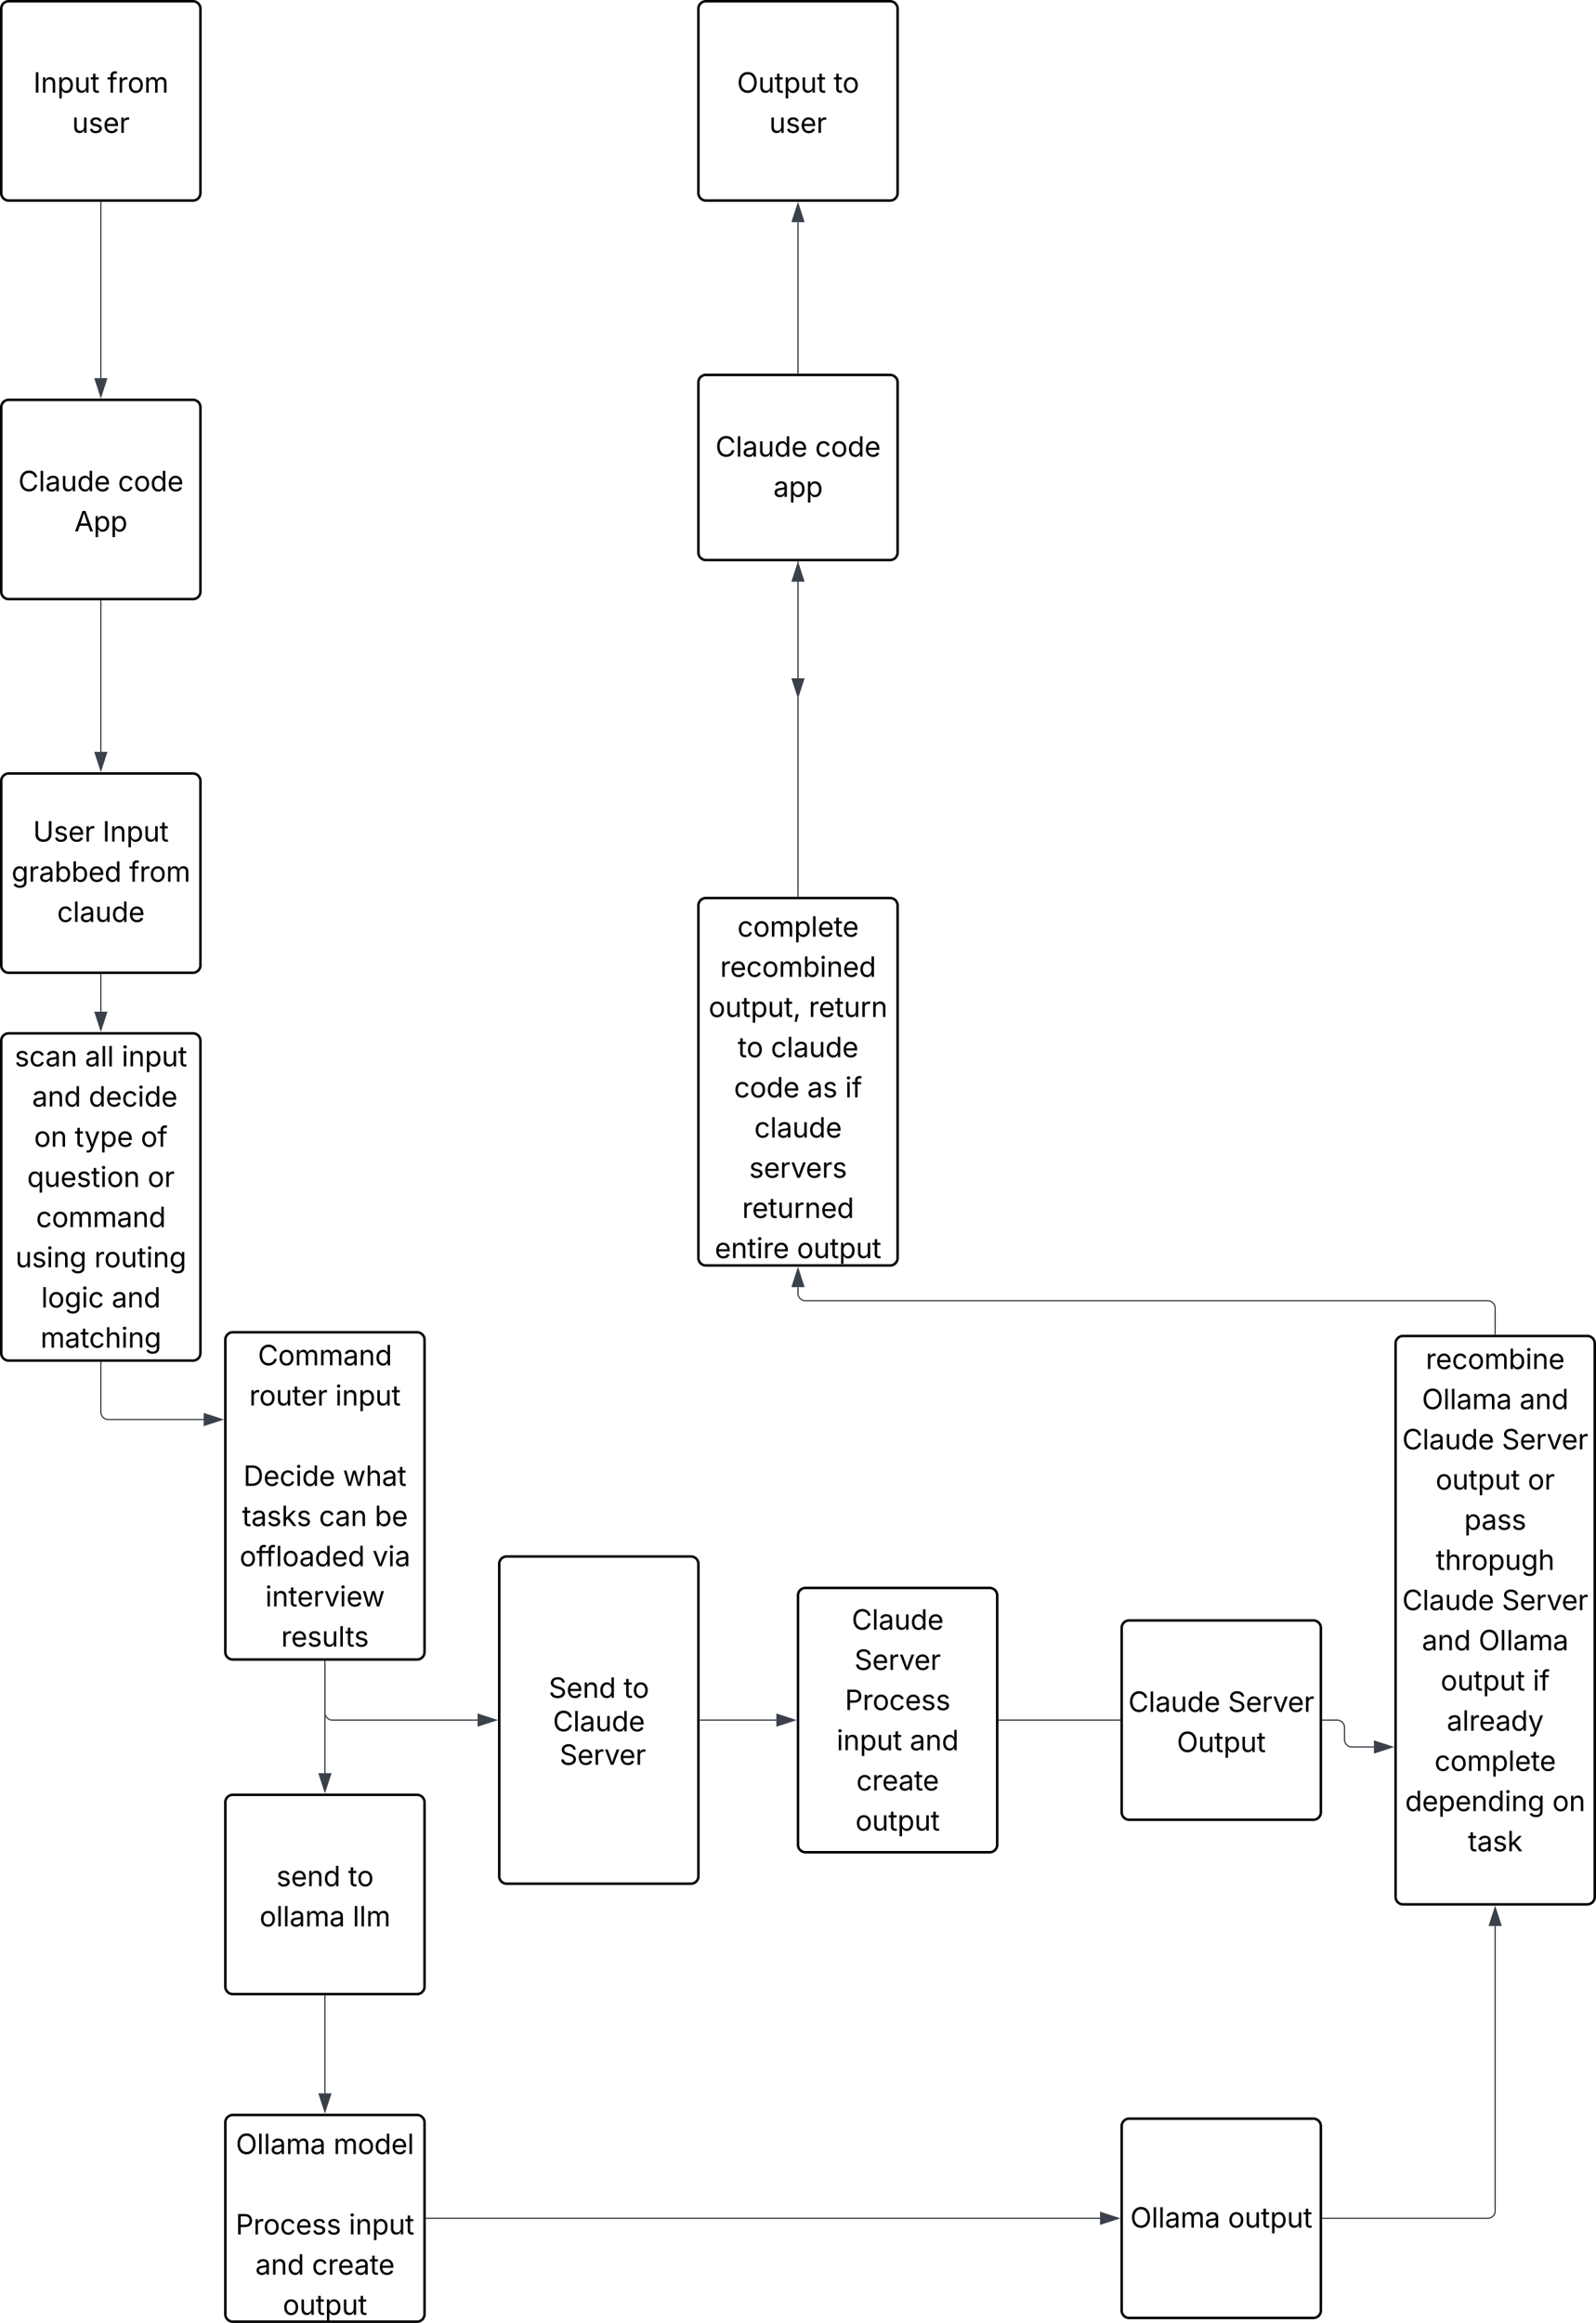 <svg xmlns="http://www.w3.org/2000/svg" xmlns:xlink="http://www.w3.org/1999/xlink" xmlns:lucid="lucid" width="1282" height="1864.98"><g transform="translate(-1119 101)" lucid:page-tab-id="0_0"><path d="M1000-500h1500v2500H1000z" fill="#fff"/><path d="M1120 226a6 6 0 0 1 6-6h148a6 6 0 0 1 6 6v148a6 6 0 0 1-6 6h-148a6 6 0 0 1-6-6z" stroke="#000" stroke-width="2" fill="#fff"/><use xlink:href="#a" transform="matrix(1,0,0,1,1125,225) translate(8.686 68.403)"/><use xlink:href="#b" transform="matrix(1,0,0,1,1125,225) translate(88.732 68.403)"/><use xlink:href="#c" transform="matrix(1,0,0,1,1125,225) translate(53.727 100.668)"/><path d="M1300 1603.03a6 6 0 0 1 6-6h148a6 6 0 0 1 6 6v153.94a6 6 0 0 1-6 6h-148a6 6 0 0 1-6-6z" stroke="#000" stroke-width="2" fill="#fff"/><use xlink:href="#d" transform="matrix(1,0,0,1,1305,1602.025) translate(3.418 26.403)"/><use xlink:href="#e" transform="matrix(1,0,0,1,1305,1602.025) translate(81.847 26.403)"/><use xlink:href="#f" transform="matrix(1,0,0,1,1305,1602.025) translate(75 58.668)"/><use xlink:href="#g" transform="matrix(1,0,0,1,1305,1602.025) translate(3.299 90.934)"/><use xlink:href="#h" transform="matrix(1,0,0,1,1305,1602.025) translate(94.173 90.934)"/><use xlink:href="#i" transform="matrix(1,0,0,1,1305,1602.025) translate(19.092 123.2)"/><use xlink:href="#j" transform="matrix(1,0,0,1,1305,1602.025) translate(64.556 123.2)"/><use xlink:href="#k" transform="matrix(1,0,0,1,1305,1602.025) translate(41.124 155.465)"/><path d="M1300 974.63a6 6 0 0 1 6-6h148a6 6 0 0 1 6 6v250.74a6 6 0 0 1-6 6h-148a6 6 0 0 1-6-6z" stroke="#000" stroke-width="2" fill="#fff"/><use xlink:href="#l" transform="matrix(1,0,0,1,1305,973.626) translate(21.148 21.528)"/><use xlink:href="#m" transform="matrix(1,0,0,1,1305,973.626) translate(14.193 53.793)"/><use xlink:href="#n" transform="matrix(1,0,0,1,1305,973.626) translate(83.279 53.793)"/><use xlink:href="#f" transform="matrix(1,0,0,1,1305,973.626) translate(75 86.059)"/><use xlink:href="#o" transform="matrix(1,0,0,1,1305,973.626) translate(9.521 118.325)"/><use xlink:href="#p" transform="matrix(1,0,0,1,1305,973.626) translate(89.404 118.325)"/><use xlink:href="#q" transform="matrix(1,0,0,1,1305,973.626) translate(8.453 150.59)"/><use xlink:href="#r" transform="matrix(1,0,0,1,1305,973.626) translate(70.215 150.59)"/><use xlink:href="#s" transform="matrix(1,0,0,1,1305,973.626) translate(114.985 150.59)"/><use xlink:href="#t" transform="matrix(1,0,0,1,1305,973.626) translate(6.462 182.856)"/><use xlink:href="#u" transform="matrix(1,0,0,1,1305,973.626) translate(113.189 182.856)"/><use xlink:href="#v" transform="matrix(1,0,0,1,1305,973.626) translate(27.078 215.122)"/><use xlink:href="#w" transform="matrix(1,0,0,1,1305,973.626) translate(39.844 247.387)"/><path d="M1120 526a6 6 0 0 1 6-6h148a6 6 0 0 1 6 6v148a6 6 0 0 1-6 6h-148a6 6 0 0 1-6-6z" stroke="#000" stroke-width="2" fill="#fff"/><use xlink:href="#x" transform="matrix(1,0,0,1,1125,525) translate(20.524 49.653)"/><use xlink:href="#y" transform="matrix(1,0,0,1,1125,525) translate(76.362 49.653)"/><use xlink:href="#z" transform="matrix(1,0,0,1,1125,525) translate(3.244 81.918)"/><use xlink:href="#A" transform="matrix(1,0,0,1,1125,525) translate(97.743 81.918)"/><use xlink:href="#B" transform="matrix(1,0,0,1,1125,525) translate(39.871 114.184)"/><path d="M1680 626a6 6 0 0 1 6-6h148a6 6 0 0 1 6 6v283a6 6 0 0 1-6 6h-148a6 6 0 0 1-6-6z" stroke="#000" stroke-width="2" fill="#fff"/><use xlink:href="#C" transform="matrix(1,0,0,1,1685,625) translate(26.28 25.997)"/><use xlink:href="#D" transform="matrix(1,0,0,1,1685,625) translate(12.44 58.262)"/><use xlink:href="#E" transform="matrix(1,0,0,1,1685,625) translate(3.196 90.528)"/><use xlink:href="#F" transform="matrix(1,0,0,1,1685,625) translate(83.599 90.528)"/><use xlink:href="#G" transform="matrix(1,0,0,1,1685,625) translate(26.557 122.793)"/><use xlink:href="#H" transform="matrix(1,0,0,1,1685,625) translate(53.185 122.793)"/><use xlink:href="#I" transform="matrix(1,0,0,1,1685,625) translate(23.551 155.059)"/><use xlink:href="#J" transform="matrix(1,0,0,1,1685,625) translate(82.384 155.059)"/><use xlink:href="#K" transform="matrix(1,0,0,1,1685,625) translate(112.842 155.059)"/><use xlink:href="#L" transform="matrix(1,0,0,1,1685,625) translate(39.871 187.325)"/><use xlink:href="#M" transform="matrix(1,0,0,1,1685,625) translate(35.748 219.59)"/><use xlink:href="#N" transform="matrix(1,0,0,1,1685,625) translate(30.116 251.856)"/><use xlink:href="#O" transform="matrix(1,0,0,1,1685,625) translate(8.154 284.122)"/><use xlink:href="#k" transform="matrix(1,0,0,1,1685,625) translate(74.094 284.122)"/><path d="M1200 992.87v39.82a6 6 0 0 0 6 6h76.62" stroke="#3a414a" fill="none"/><path d="M1200.47 992.9h-.94v-.53h.94z" stroke="#3a414a" stroke-width=".05" fill="#3a414a"/><path d="M1297.38 1038.7l-14.26 4.63v-9.27z" stroke="#3a414a" fill="#3a414a"/><path d="M1200 681.5v29.74" stroke="#3a414a" fill="none"/><path d="M1200.47 681.5h-.94v-.5h.94z" stroke="#3a414a" stroke-width=".05" fill="#3a414a"/><path d="M1200 726l-4.63-14.26h9.27z" stroke="#3a414a" fill="#3a414a"/><path d="M1760 1179.9a6 6 0 0 1 6-6h148a6 6 0 0 1 6 6v200.2a6 6 0 0 1-6 6h-148a6 6 0 0 1-6-6z" stroke="#000" stroke-width="2" fill="#fff"/><use xlink:href="#P" transform="matrix(1,0,0,1,1772,1185.892) translate(31.102 21.528)"/><use xlink:href="#Q" transform="matrix(1,0,0,1,1772,1185.892) translate(33.348 53.793)"/><use xlink:href="#R" transform="matrix(1,0,0,1,1772,1185.892) translate(25.688 86.059)"/><use xlink:href="#S" transform="matrix(1,0,0,1,1772,1185.892) translate(19.004 118.325)"/><use xlink:href="#T" transform="matrix(1,0,0,1,1772,1185.892) translate(77.782 118.325)"/><use xlink:href="#j" transform="matrix(1,0,0,1,1772,1185.892) translate(34.824 150.59)"/><use xlink:href="#k" transform="matrix(1,0,0,1,1772,1185.892) translate(34.124 182.856)"/><path d="M1120 734.63a6 6 0 0 1 6-6h148a6 6 0 0 1 6 6v250.74a6 6 0 0 1-6 6h-148a6 6 0 0 1-6-6z" stroke="#000" stroke-width="2" fill="#fff"/><use xlink:href="#U" transform="matrix(1,0,0,1,1125,733.626) translate(5.74 21.528)"/><use xlink:href="#V" transform="matrix(1,0,0,1,1125,733.626) translate(62.24 21.528)"/><use xlink:href="#n" transform="matrix(1,0,0,1,1125,733.626) translate(91.732 21.528)"/><use xlink:href="#W" transform="matrix(1,0,0,1,1125,733.626) translate(13.542 53.793)"/><use xlink:href="#i" transform="matrix(1,0,0,1,1125,733.626) translate(19.792 53.793)"/><use xlink:href="#X" transform="matrix(1,0,0,1,1125,733.626) translate(65.256 53.793)"/><use xlink:href="#Y" transform="matrix(1,0,0,1,1125,733.626) translate(21.37 86.059)"/><use xlink:href="#Z" transform="matrix(1,0,0,1,1125,733.626) translate(54.074 86.059)"/><use xlink:href="#aa" transform="matrix(1,0,0,1,1125,733.626) translate(107.08 86.059)"/><use xlink:href="#ab" transform="matrix(1,0,0,1,1125,733.626) translate(15.761 118.325)"/><use xlink:href="#ac" transform="matrix(1,0,0,1,1125,733.626) translate(112.549 118.325)"/><use xlink:href="#ad" transform="matrix(1,0,0,1,1125,733.626) translate(22.917 150.59)"/><use xlink:href="#ae" transform="matrix(1,0,0,1,1125,733.626) translate(6.434 182.856)"/><use xlink:href="#af" transform="matrix(1,0,0,1,1125,733.626) translate(69.694 182.856)"/><use xlink:href="#ag" transform="matrix(1,0,0,1,1125,733.626) translate(27.062 215.122)"/><use xlink:href="#T" transform="matrix(1,0,0,1,1125,733.626) translate(83.724 215.122)"/><use xlink:href="#ah" transform="matrix(1,0,0,1,1125,733.626) translate(26.514 247.387)"/><path d="M1300 1346a6 6 0 0 1 6-6h148a6 6 0 0 1 6 6v148a6 6 0 0 1-6 6h-148a6 6 0 0 1-6-6z" stroke="#000" stroke-width="2" fill="#fff"/><g><use xlink:href="#ai" transform="matrix(1,0,0,1,1305,1345) translate(35.975 68.403)"/><use xlink:href="#aj" transform="matrix(1,0,0,1,1305,1345) translate(93.647 68.403)"/><use xlink:href="#ak" transform="matrix(1,0,0,1,1305,1345) translate(22.504 100.668)"/><use xlink:href="#al" transform="matrix(1,0,0,1,1305,1345) translate(97.266 100.668)"/></g><path d="M2020 1606a6 6 0 0 1 6-6h148a6 6 0 0 1 6 6v148a6 6 0 0 1-6 6h-148a6 6 0 0 1-6-6z" stroke="#000" stroke-width="2" fill="#fff"/><g><use xlink:href="#d" transform="matrix(1,0,0,1,2025,1605) translate(1.91 82.465)"/><use xlink:href="#k" transform="matrix(1,0,0,1,2025,1605) translate(80.339 82.465)"/></g><path d="M1380 1232.87v89.75" stroke="#3a414a" fill="none"/><path d="M1380.47 1232.9h-.94v-.53h.94z" stroke="#3a414a" stroke-width=".05" fill="#3a414a"/><path d="M1380 1337.38l-4.63-14.26h9.27z" stroke="#3a414a" fill="#3a414a"/><path d="M1380 1501.5v78.14" stroke="#3a414a" fill="none"/><path d="M1380.47 1501.5h-.94v-.5h.94z" stroke="#3a414a" stroke-width=".05" fill="#3a414a"/><path d="M1380 1594.4l-4.63-14.26h9.27z" stroke="#3a414a" fill="#3a414a"/><path d="M1461.5 1680h541.12" stroke="#3a414a" fill="none"/><path d="M1461.5 1680.47h-.5v-.94h.5z" stroke="#3a414a" stroke-width=".05" fill="#3a414a"/><path d="M2017.38 1680l-14.26 4.63v-9.27z" stroke="#3a414a" fill="#3a414a"/><path d="M1380 1232.87V1274a6 6 0 0 0 6 6h116.62" stroke="#3a414a" fill="none"/><path d="M1380.47 1232.9h-.94v-.53h.94z" stroke="#3a414a" stroke-width=".05" fill="#3a414a"/><path d="M1517.38 1280l-14.26 4.63v-9.27z" stroke="#3a414a" fill="#3a414a"/><path d="M1520 1154.63a6 6 0 0 1 6-6h148a6 6 0 0 1 6 6v250.74a6 6 0 0 1-6 6h-148a6 6 0 0 1-6-6z" stroke="#000" stroke-width="2" fill="#fff"/><g><use xlink:href="#am" transform="matrix(1,0,0,1,1525,1153.626) translate(34.711 108.497)"/><use xlink:href="#aj" transform="matrix(1,0,0,1,1525,1153.626) translate(94.911 108.497)"/><use xlink:href="#an" transform="matrix(1,0,0,1,1525,1153.626) translate(38.102 135.385)"/><use xlink:href="#W" transform="matrix(1,0,0,1,1525,1153.626) translate(37.223 162.273)"/><use xlink:href="#ao" transform="matrix(1,0,0,1,1525,1153.626) translate(43.473 162.273)"/></g><path d="M1681.5 1280h61.12" stroke="#3a414a" fill="none"/><path d="M1681.5 1280.47h-.5v-.94h.5z" stroke="#3a414a" stroke-width=".05" fill="#3a414a"/><path d="M1757.38 1280l-14.26 4.63v-9.27z" stroke="#3a414a" fill="#3a414a"/><path d="M1120-94a6 6 0 0 1 6-6h148a6 6 0 0 1 6 6V54a6 6 0 0 1-6 6h-148a6 6 0 0 1-6-6z" stroke="#000" stroke-width="2" fill="#fff"/><g><use xlink:href="#ap" transform="matrix(1,0,0,1,1125,-95) translate(20.812 68.403)"/><use xlink:href="#A" transform="matrix(1,0,0,1,1125,-95) translate(80.176 68.403)"/><use xlink:href="#aq" transform="matrix(1,0,0,1,1125,-95) translate(51.904 100.668)"/></g><path d="M2240 977.6a6 6 0 0 1 6-6h148a6 6 0 0 1 6 6v444.34a6 6 0 0 1-6 6h-148a6 6 0 0 1-6-6z" stroke="#000" stroke-width="2" fill="#fff"/><g><use xlink:href="#ar" transform="matrix(1,0,0,1,2245,976.602) translate(19.244 21.528)"/><use xlink:href="#as" transform="matrix(1,0,0,1,2245,976.602) translate(16.178 53.793)"/><use xlink:href="#T" transform="matrix(1,0,0,1,2245,976.602) translate(94.607 53.793)"/><use xlink:href="#at" transform="matrix(1,0,0,1,2245,976.602) translate(0.326 86.059)"/><use xlink:href="#au" transform="matrix(1,0,0,1,2245,976.602) translate(80.371 86.059)"/><use xlink:href="#av" transform="matrix(1,0,0,1,2245,976.602) translate(27.154 118.325)"/><use xlink:href="#ac" transform="matrix(1,0,0,1,2245,976.602) translate(101.156 118.325)"/><use xlink:href="#aw" transform="matrix(1,0,0,1,2245,976.602) translate(50.119 150.59)"/><use xlink:href="#ax" transform="matrix(1,0,0,1,2245,976.602) translate(27.376 182.856)"/><use xlink:href="#at" transform="matrix(1,0,0,1,2245,976.602) translate(0.326 215.122)"/><use xlink:href="#au" transform="matrix(1,0,0,1,2245,976.602) translate(80.371 215.122)"/><use xlink:href="#i" transform="matrix(1,0,0,1,2245,976.602) translate(16.178 247.387)"/><use xlink:href="#ay" transform="matrix(1,0,0,1,2245,976.602) translate(61.643 247.387)"/><use xlink:href="#av" transform="matrix(1,0,0,1,2245,976.602) translate(31.196 279.653)"/><use xlink:href="#K" transform="matrix(1,0,0,1,2245,976.602) translate(105.197 279.653)"/><use xlink:href="#az" transform="matrix(1,0,0,1,2245,976.602) translate(36.144 311.918)"/><use xlink:href="#aA" transform="matrix(1,0,0,1,2245,976.602) translate(26.28 344.184)"/><use xlink:href="#aB" transform="matrix(1,0,0,1,2245,976.602) translate(2.648 376.45)"/><use xlink:href="#aC" transform="matrix(1,0,0,1,2245,976.602) translate(120.898 376.45)"/><use xlink:href="#aD" transform="matrix(1,0,0,1,2245,976.602) translate(53.109 408.715)"/><use xlink:href="#aE" transform="matrix(1,0,0,1,2245,976.602) translate(75 440.981)"/></g><path d="M2181.5 1680H2314a6 6 0 0 0 6-6v-228.67" stroke="#3a414a" fill="none"/><path d="M2181.5 1680.47h-.5v-.94h.5z" stroke="#3a414a" stroke-width=".05" fill="#3a414a"/><path d="M2320 1430.56l4.64 14.27h-9.28z" stroke="#3a414a" fill="#3a414a"/><path d="M1921.5 1280H2193a6 6 0 0 1 6 6v9.6a6 6 0 0 0 6 6h17.62" stroke="#3a414a" fill="none"/><path d="M1921.5 1280.47h-.5v-.94h.5z" stroke="#3a414a" stroke-width=".05" fill="#3a414a"/><path d="M2237.38 1301.6l-14.26 4.63v-9.27z" stroke="#3a414a" fill="#3a414a"/><path d="M2020 1206a6 6 0 0 1 6-6h148a6 6 0 0 1 6 6v148a6 6 0 0 1-6 6h-148a6 6 0 0 1-6-6z" stroke="#000" stroke-width="2" fill="#fff"/><g><use xlink:href="#a" transform="matrix(1,0,0,1,2025,1205) translate(0.326 68.403)"/><use xlink:href="#au" transform="matrix(1,0,0,1,2025,1205) translate(80.371 68.403)"/><use xlink:href="#aF" transform="matrix(1,0,0,1,2025,1205) translate(39.29 100.668)"/></g><path d="M2320 970.1v-20.8a6 6 0 0 0-6-6h-548a6 6 0 0 1-6-6v-4.9" stroke="#3a414a" fill="none"/><path d="M2320.47 970.6h-.94v-.5h.94z" stroke="#3a414a" stroke-width=".05" fill="#3a414a"/><path d="M1760 917.63l4.63 14.27h-9.27z" stroke="#3a414a" fill="#3a414a"/><path d="M1680-94a6 6 0 0 1 6-6h148a6 6 0 0 1 6 6V54a6 6 0 0 1-6 6h-148a6 6 0 0 1-6-6z" stroke="#000" stroke-width="2" fill="#fff"/><g><use xlink:href="#aG" transform="matrix(1,0,0,1,1685,-95) translate(25.977 68.403)"/><use xlink:href="#aj" transform="matrix(1,0,0,1,1685,-95) translate(103.646 68.403)"/><use xlink:href="#aq" transform="matrix(1,0,0,1,1685,-95) translate(51.904 100.668)"/></g><path d="M1760 618.5V366" stroke="#3a414a" fill="none"/><path d="M1760.47 619h-.94v-.5h.94z" stroke="#3a414a" stroke-width=".05" fill="#3a414a"/><path d="M1760 351.24l4.63 14.27h-9.27z" stroke="#3a414a" fill="#3a414a"/><path d="M1680 206a6 6 0 0 1 6-6h148a6 6 0 0 1 6 6v136.63a6 6 0 0 1-6 6h-148a6 6 0 0 1-6-6z" stroke="#000" stroke-width="2" fill="#fff"/><g><use xlink:href="#a" transform="matrix(1,0,0,1,1685,205) translate(8.686 60.622)"/><use xlink:href="#aH" transform="matrix(1,0,0,1,1685,205) translate(88.732 60.622)"/><use xlink:href="#aI" transform="matrix(1,0,0,1,1685,205) translate(55.154 92.887)"/></g><path d="M1200 381.5v121.12" stroke="#3a414a" fill="none"/><path d="M1200.47 381.5h-.94v-.5h.94z" stroke="#3a414a" stroke-width=".05" fill="#3a414a"/><path d="M1200 517.38l-4.63-14.26h9.27z" stroke="#3a414a" fill="#3a414a"/><path d="M1200 61.5v141.12" stroke="#3a414a" fill="none"/><path d="M1200.47 61.5h-.94V61h.94z" stroke="#3a414a" stroke-width=".05" fill="#3a414a"/><path d="M1200 217.38l-4.63-14.26h9.27z" stroke="#3a414a" fill="#3a414a"/><path d="M1760 350.13v93.43" stroke="#3a414a" fill="none"/><path d="M1760.47 350.14h-.94v-.5h.94z" stroke="#3a414a" stroke-width=".05" fill="#3a414a"/><path d="M1760 458.33l-4.63-14.27h9.27z" stroke="#3a414a" fill="#3a414a"/><path d="M1760 198.5V77.38" stroke="#3a414a" fill="none"/><path d="M1760.47 199h-.94v-.5h.94z" stroke="#3a414a" stroke-width=".05" fill="#3a414a"/><path d="M1760 62.62l4.63 14.26h-9.27z" stroke="#3a414a" fill="#3a414a"/><defs><path d="M783 20c-382 0-661-292-661-764 0-473 279-766 661-766 302 0 548 182 601 489h-190c-42-204-217-313-411-313-268 0-476 208-476 590 0 381 209 588 476 588 195 0 369-110 411-313h190c-52 303-296 489-601 489" id="aJ"/><path d="M338-1490V0H158v-1490h180" id="aK"/><path d="M471 26C259 26 90-98 90-318c0-256 228-303 435-329 202-27 287-16 287-108 0-139-79-219-234-219-161 0-248 86-283 164l-173-57c86-203 278-265 451-265 150 0 419 46 419 395V0H815v-152h-12C765-73 660 26 471 26zm31-159c199 0 310-134 310-271v-155c-30 35-226 55-295 64-131 17-246 59-246 186 0 116 97 176 231 176" id="aL"/><path d="M537 14c-226 0-379-139-379-422v-710h180v695c0 172 97 275 253 275 160 0 281-109 281-300v-670h181V0H879v-209C806-46 684 14 537 14" id="aM"/><path d="M577 24c-279 0-473-224-473-580 0-354 195-576 474-576 218 0 287 134 324 193h14v-551h180V0H922v-173h-20C865-111 790 24 577 24zm27-161c203 0 314-172 314-421 0-247-108-413-314-413-212 0-317 181-317 413 0 235 108 421 317 421" id="aN"/><path d="M628 24c-324 0-524-230-524-574 0-343 198-582 503-582 237 0 487 146 487 559v75H286c9 234 145 362 343 362 132 0 231-58 273-172l174 48C1024-91 857 24 628 24zM287-650h624c-17-190-120-322-304-322-192 0-309 151-320 322" id="aO"/><g id="a"><use transform="matrix(0.011,0,0,0.011,0,0)" xlink:href="#aJ"/><use transform="matrix(0.011,0,0,0.011,16.233,0)" xlink:href="#aK"/><use transform="matrix(0.011,0,0,0.011,21.615,0)" xlink:href="#aL"/><use transform="matrix(0.011,0,0,0.011,34.093,0)" xlink:href="#aM"/><use transform="matrix(0.011,0,0,0.011,47.233,0)" xlink:href="#aN"/><use transform="matrix(0.011,0,0,0.011,60.84,0)" xlink:href="#aO"/></g><path d="M613 24c-304 0-509-231-509-576 0-350 205-580 509-580 216 0 392 114 453 309l-173 49c-33-115-133-197-280-197-223 0-326 196-326 419 0 220 103 415 326 415 150 0 252-85 285-206l172 49C1010-95 832 24 613 24" id="aP"/><path d="M613 24c-304 0-509-231-509-576 0-350 205-580 509-580 305 0 511 230 511 580 0 345-206 576-511 576zm0-161c226 0 329-195 329-415 0-222-103-419-329-419-223 0-326 196-326 419 0 220 103 415 326 415" id="aQ"/><g id="b"><use transform="matrix(0.011,0,0,0.011,0,0)" xlink:href="#aP"/><use transform="matrix(0.011,0,0,0.011,12.695,0)" xlink:href="#aQ"/><use transform="matrix(0.011,0,0,0.011,26.02,0)" xlink:href="#aN"/><use transform="matrix(0.011,0,0,0.011,39.627,0)" xlink:href="#aO"/></g><path d="M52 0l541-1490h220L1361 0h-200l-149-416H398L254 0H52zm404-582h497c-103-290-145-390-251-756-108 377-145 460-246 756" id="aR"/><path d="M158 418v-1536h174v179h20c37-59 106-193 324-193 279 0 474 222 474 576 0 356-194 580-473 580-213 0-288-135-325-197h-14v591H158zm492-555c209 0 317-186 317-421 0-232-105-413-317-413-206 0-314 166-314 413 0 249 111 421 314 421" id="aS"/><g id="c"><use transform="matrix(0.011,0,0,0.011,0,0)" xlink:href="#aR"/><use transform="matrix(0.011,0,0,0.011,15.332,0)" xlink:href="#aS"/><use transform="matrix(0.011,0,0,0.011,28.939,0)" xlink:href="#aS"/></g><path d="M784 20c-382 0-662-292-662-764 0-473 280-766 662-766s660 293 660 766c0 472-278 764-660 764zm0-176c266 0 475-207 475-588 0-383-209-590-475-590-268 0-477 208-477 590 0 380 209 588 477 588" id="aT"/><path d="M158 0v-1118h175l1 205c55-151 181-225 313-225 147 0 245 90 285 228 53-141 190-228 352-228 194 0 352 125 352 384V0h-181v-749c0-161-105-225-225-225-151 0-243 103-243 244V0H807v-767c0-124-93-207-219-207-131 0-250 92-250 270V0H158" id="aU"/><g id="d"><use transform="matrix(0.011,0,0,0.011,0,0)" xlink:href="#aT"/><use transform="matrix(0.011,0,0,0.011,16.992,0)" xlink:href="#aK"/><use transform="matrix(0.011,0,0,0.011,22.374,0)" xlink:href="#aK"/><use transform="matrix(0.011,0,0,0.011,27.756,0)" xlink:href="#aL"/><use transform="matrix(0.011,0,0,0.011,40.234,0)" xlink:href="#aU"/><use transform="matrix(0.011,0,0,0.011,59.701,0)" xlink:href="#aL"/></g><g id="e"><use transform="matrix(0.011,0,0,0.011,0,0)" xlink:href="#aU"/><use transform="matrix(0.011,0,0,0.011,19.466,0)" xlink:href="#aQ"/><use transform="matrix(0.011,0,0,0.011,32.791,0)" xlink:href="#aN"/><use transform="matrix(0.011,0,0,0.011,46.398,0)" xlink:href="#aO"/><use transform="matrix(0.011,0,0,0.011,59.353,0)" xlink:href="#aK"/></g><path d="M180 0v-1490h510c348 0 508 209 508 474 0 266-160 477-507 477H370V0H180zm190-706h312c236 0 327-133 327-310 0-176-91-307-329-307H370v617" id="aV"/><path d="M158 0v-1118h174v172h12c41-113 157-188 290-188 26 0 70 2 91 3v181c-11-2-60-10-108-10-161 0-279 109-279 260V0H158" id="aW"/><path d="M538 24C308 24 148-78 108-271l171-41c32 123 123 178 257 178 156 0 256-77 256-169 0-77-54-128-164-154l-186-44c-203-48-300-148-300-305 0-192 176-326 414-326 230 0 351 112 402 269l-163 42c-31-80-94-158-238-158-133 0-233 69-233 162 0 83 57 129 188 160l169 40c203 48 298 149 298 302 0 196-179 339-441 339" id="aX"/><g id="g"><use transform="matrix(0.011,0,0,0.011,0,0)" xlink:href="#aV"/><use transform="matrix(0.011,0,0,0.011,14.193,0)" xlink:href="#aW"/><use transform="matrix(0.011,0,0,0.011,22.19,0)" xlink:href="#aQ"/><use transform="matrix(0.011,0,0,0.011,35.514,0)" xlink:href="#aP"/><use transform="matrix(0.011,0,0,0.011,48.21,0)" xlink:href="#aO"/><use transform="matrix(0.011,0,0,0.011,61.165,0)" xlink:href="#aX"/><use transform="matrix(0.011,0,0,0.011,72.895,0)" xlink:href="#aX"/></g><path d="M158 0v-1118h180V0H158zm91-1301c-68 0-125-53-125-119s57-119 125-119c69 0 126 53 126 119s-57 119-126 119" id="aY"/><path d="M338-670V0H158v-1118h173l1 207c72-158 192-221 342-221 226 0 378 139 378 422V0H872v-695c0-172-96-275-252-275-161 0-282 109-282 300" id="aZ"/><path d="M598-1118v154H368v674c0 100 37 144 132 144 23 0 62-6 92-12L629-6c-37 13-88 20-134 20-193 0-307-107-307-290v-688H20v-154h168v-266h180v266h230" id="ba"/><g id="h"><use transform="matrix(0.011,0,0,0.011,0,0)" xlink:href="#aY"/><use transform="matrix(0.011,0,0,0.011,5.382,0)" xlink:href="#aZ"/><use transform="matrix(0.011,0,0,0.011,18.511,0)" xlink:href="#aS"/><use transform="matrix(0.011,0,0,0.011,32.118,0)" xlink:href="#aM"/><use transform="matrix(0.011,0,0,0.011,45.258,0)" xlink:href="#ba"/></g><g id="i"><use transform="matrix(0.011,0,0,0.011,0,0)" xlink:href="#aL"/><use transform="matrix(0.011,0,0,0.011,12.478,0)" xlink:href="#aZ"/><use transform="matrix(0.011,0,0,0.011,25.608,0)" xlink:href="#aN"/></g><g id="j"><use transform="matrix(0.011,0,0,0.011,0,0)" xlink:href="#aP"/><use transform="matrix(0.011,0,0,0.011,12.695,0)" xlink:href="#aW"/><use transform="matrix(0.011,0,0,0.011,20.692,0)" xlink:href="#aO"/><use transform="matrix(0.011,0,0,0.011,33.865,0)" xlink:href="#aL"/><use transform="matrix(0.011,0,0,0.011,46.343,0)" xlink:href="#ba"/><use transform="matrix(0.011,0,0,0.011,53.396,0)" xlink:href="#aO"/></g><g id="k"><use transform="matrix(0.011,0,0,0.011,0,0)" xlink:href="#aQ"/><use transform="matrix(0.011,0,0,0.011,13.325,0)" xlink:href="#aM"/><use transform="matrix(0.011,0,0,0.011,26.465,0)" xlink:href="#ba"/><use transform="matrix(0.011,0,0,0.011,33.735,0)" xlink:href="#aS"/><use transform="matrix(0.011,0,0,0.011,47.342,0)" xlink:href="#aM"/><use transform="matrix(0.011,0,0,0.011,60.482,0)" xlink:href="#ba"/></g><g id="l"><use transform="matrix(0.011,0,0,0.011,0,0)" xlink:href="#aJ"/><use transform="matrix(0.011,0,0,0.011,16.233,0)" xlink:href="#aQ"/><use transform="matrix(0.011,0,0,0.011,29.557,0)" xlink:href="#aU"/><use transform="matrix(0.011,0,0,0.011,49.023,0)" xlink:href="#aU"/><use transform="matrix(0.011,0,0,0.011,68.49,0)" xlink:href="#aL"/><use transform="matrix(0.011,0,0,0.011,80.968,0)" xlink:href="#aZ"/><use transform="matrix(0.011,0,0,0.011,94.097,0)" xlink:href="#aN"/></g><g id="m"><use transform="matrix(0.011,0,0,0.011,0,0)" xlink:href="#aW"/><use transform="matrix(0.011,0,0,0.011,7.997,0)" xlink:href="#aQ"/><use transform="matrix(0.011,0,0,0.011,21.322,0)" xlink:href="#aM"/><use transform="matrix(0.011,0,0,0.011,34.462,0)" xlink:href="#ba"/><use transform="matrix(0.011,0,0,0.011,41.515,0)" xlink:href="#aO"/><use transform="matrix(0.011,0,0,0.011,54.47,0)" xlink:href="#aW"/></g><g id="n"><use transform="matrix(0.011,0,0,0.011,0,0)" xlink:href="#aY"/><use transform="matrix(0.011,0,0,0.011,5.382,0)" xlink:href="#aZ"/><use transform="matrix(0.011,0,0,0.011,18.511,0)" xlink:href="#aS"/><use transform="matrix(0.011,0,0,0.011,32.118,0)" xlink:href="#aM"/><use transform="matrix(0.011,0,0,0.011,45.258,0)" xlink:href="#ba"/></g><path d="M645 0H180v-1490h484c435 0 692 280 692 742 0 466-257 748-711 748zM370-168h263c363 0 539-218 539-580 0-358-176-574-521-574H370v1154" id="bb"/><g id="o"><use transform="matrix(0.011,0,0,0.011,0,0)" xlink:href="#bb"/><use transform="matrix(0.011,0,0,0.011,16.037,0)" xlink:href="#aO"/><use transform="matrix(0.011,0,0,0.011,28.993,0)" xlink:href="#aP"/><use transform="matrix(0.011,0,0,0.011,41.688,0)" xlink:href="#aY"/><use transform="matrix(0.011,0,0,0.011,47.07,0)" xlink:href="#aN"/><use transform="matrix(0.011,0,0,0.011,60.677,0)" xlink:href="#aO"/></g><path d="M409 0L70-1118h191c89 329 165 560 243 925 75-353 154-601 240-925h192c85 325 161 564 235 922 77-354 157-598 244-922h191L1267 0h-179c-86-307-176-590-250-913C763-588 675-308 588 0H409" id="bc"/><path d="M338-670V0H158v-1490h180v566c73-149 190-208 336-208 226 0 379 139 379 422V0H872v-695c0-172-96-275-252-275-161 0-282 109-282 300" id="bd"/><g id="p"><use transform="matrix(0.011,0,0,0.011,0,0)" xlink:href="#bc"/><use transform="matrix(0.011,0,0,0.011,18.186,0)" xlink:href="#bd"/><use transform="matrix(0.011,0,0,0.011,31.326,0)" xlink:href="#aL"/><use transform="matrix(0.011,0,0,0.011,43.804,0)" xlink:href="#ba"/></g><path d="M158 0v-1490h180v865h22l478-493h223L593-638 1096 0H865L456-523 338-412V0H158" id="be"/><g id="q"><use transform="matrix(0.011,0,0,0.011,0,0)" xlink:href="#ba"/><use transform="matrix(0.011,0,0,0.011,7.378,0)" xlink:href="#aL"/><use transform="matrix(0.011,0,0,0.011,19.857,0)" xlink:href="#aX"/><use transform="matrix(0.011,0,0,0.011,31.586,0)" xlink:href="#be"/><use transform="matrix(0.011,0,0,0.011,43.783,0)" xlink:href="#aX"/></g><g id="r"><use transform="matrix(0.011,0,0,0.011,0,0)" xlink:href="#aP"/><use transform="matrix(0.011,0,0,0.011,12.912,0)" xlink:href="#aL"/><use transform="matrix(0.011,0,0,0.011,25.391,0)" xlink:href="#aZ"/></g><path d="M677 24c-213 0-288-135-325-197h-20V0H158v-1490h180v551h14c37-59 106-193 324-193 279 0 474 222 474 576 0 356-194 580-473 580zm-27-161c209 0 317-186 317-421 0-232-105-413-317-413-206 0-314 166-314 413 0 249 111 421 314 421" id="bf"/><g id="s"><use transform="matrix(0.011,0,0,0.011,0,0)" xlink:href="#bf"/><use transform="matrix(0.011,0,0,0.011,13.607,0)" xlink:href="#aO"/></g><path d="M678-1118v154H420V0H240v-964H20v-154h220v-149c0-194 155-293 318-293 85 0 141 18 168 30l-50 154c-19-6-47-17-97-17-111 0-159 58-159 166v109h258" id="bg"/><g id="t"><use transform="matrix(0.011,0,0,0.011,0,0)" xlink:href="#aQ"/><use transform="matrix(0.011,0,0,0.011,13.325,0)" xlink:href="#bg"/><use transform="matrix(0.011,0,0,0.011,20.681,0)" xlink:href="#bg"/><use transform="matrix(0.011,0,0,0.011,28.906,0)" xlink:href="#aK"/><use transform="matrix(0.011,0,0,0.011,34.288,0)" xlink:href="#aQ"/><use transform="matrix(0.011,0,0,0.011,47.83,0)" xlink:href="#aL"/><use transform="matrix(0.011,0,0,0.011,60.308,0)" xlink:href="#aN"/><use transform="matrix(0.011,0,0,0.011,73.915,0)" xlink:href="#aO"/><use transform="matrix(0.011,0,0,0.011,86.871,0)" xlink:href="#aN"/></g><path d="M481 0L54-1118h197c107 314 236 620 325 951 87-331 217-637 324-951h197L670 0H481" id="bh"/><g id="u"><use transform="matrix(0.011,0,0,0.011,0,0)" xlink:href="#bh"/><use transform="matrix(0.011,0,0,0.011,12.489,0)" xlink:href="#aY"/><use transform="matrix(0.011,0,0,0.011,17.871,0)" xlink:href="#aL"/></g><g id="v"><use transform="matrix(0.011,0,0,0.011,0,0)" xlink:href="#aY"/><use transform="matrix(0.011,0,0,0.011,5.382,0)" xlink:href="#aZ"/><use transform="matrix(0.011,0,0,0.011,18.511,0)" xlink:href="#ba"/><use transform="matrix(0.011,0,0,0.011,25.564,0)" xlink:href="#aO"/><use transform="matrix(0.011,0,0,0.011,38.52,0)" xlink:href="#aW"/><use transform="matrix(0.011,0,0,0.011,47.233,0)" xlink:href="#bh"/><use transform="matrix(0.011,0,0,0.011,59.722,0)" xlink:href="#aY"/><use transform="matrix(0.011,0,0,0.011,65.104,0)" xlink:href="#aO"/><use transform="matrix(0.011,0,0,0.011,77.658,0)" xlink:href="#bc"/></g><g id="w"><use transform="matrix(0.011,0,0,0.011,0,0)" xlink:href="#aW"/><use transform="matrix(0.011,0,0,0.011,7.997,0)" xlink:href="#aO"/><use transform="matrix(0.011,0,0,0.011,20.953,0)" xlink:href="#aX"/><use transform="matrix(0.011,0,0,0.011,32.682,0)" xlink:href="#aM"/><use transform="matrix(0.011,0,0,0.011,45.822,0)" xlink:href="#aK"/><use transform="matrix(0.011,0,0,0.011,51.53,0)" xlink:href="#ba"/><use transform="matrix(0.011,0,0,0.011,58.583,0)" xlink:href="#aX"/></g><path d="M763 24c-353 0-583-224-583-531v-983h190v968c0 214 149 370 393 370 243 0 391-156 391-370v-968h190v983c0 307-230 531-581 531" id="bi"/><g id="x"><use transform="matrix(0.011,0,0,0.011,0,0)" xlink:href="#bi"/><use transform="matrix(0.011,0,0,0.011,16.536,0)" xlink:href="#aX"/><use transform="matrix(0.011,0,0,0.011,28.266,0)" xlink:href="#aO"/><use transform="matrix(0.011,0,0,0.011,41.222,0)" xlink:href="#aW"/></g><path d="M370-1490V0H180v-1490h190" id="bj"/><g id="y"><use transform="matrix(0.011,0,0,0.011,0,0)" xlink:href="#bj"/><use transform="matrix(0.011,0,0,0.011,5.968,0)" xlink:href="#aZ"/><use transform="matrix(0.011,0,0,0.011,19.097,0)" xlink:href="#aS"/><use transform="matrix(0.011,0,0,0.011,32.704,0)" xlink:href="#aM"/><use transform="matrix(0.011,0,0,0.011,45.844,0)" xlink:href="#ba"/></g><path d="M611 442c-248 0-391-105-460-228l146-94c47 65 117 165 314 165 178 0 307-82 307-266v-224h-17C863-141 792-18 576-18c-268 0-472-195-472-546 0-346 197-568 476-568 216 0 288 133 326 193h17v-179h175V29c0 289-215 413-487 413zm-5-620c203 0 314-146 314-390 0-237-108-403-314-403-213 0-319 180-319 403 0 230 109 390 319 390" id="bk"/><g id="z"><use transform="matrix(0.011,0,0,0.011,0,0)" xlink:href="#bk"/><use transform="matrix(0.011,0,0,0.011,13.628,0)" xlink:href="#aW"/><use transform="matrix(0.011,0,0,0.011,21.994,0)" xlink:href="#aL"/><use transform="matrix(0.011,0,0,0.011,34.473,0)" xlink:href="#bf"/><use transform="matrix(0.011,0,0,0.011,48.079,0)" xlink:href="#bf"/><use transform="matrix(0.011,0,0,0.011,61.686,0)" xlink:href="#aO"/><use transform="matrix(0.011,0,0,0.011,74.642,0)" xlink:href="#aN"/></g><g id="A"><use transform="matrix(0.011,0,0,0.011,0,0)" xlink:href="#bg"/><use transform="matrix(0.011,0,0,0.011,8.225,0)" xlink:href="#aW"/><use transform="matrix(0.011,0,0,0.011,16.222,0)" xlink:href="#aQ"/><use transform="matrix(0.011,0,0,0.011,29.546,0)" xlink:href="#aU"/></g><g id="B"><use transform="matrix(0.011,0,0,0.011,0,0)" xlink:href="#aP"/><use transform="matrix(0.011,0,0,0.011,12.695,0)" xlink:href="#aK"/><use transform="matrix(0.011,0,0,0.011,18.077,0)" xlink:href="#aL"/><use transform="matrix(0.011,0,0,0.011,30.556,0)" xlink:href="#aM"/><use transform="matrix(0.011,0,0,0.011,43.696,0)" xlink:href="#aN"/><use transform="matrix(0.011,0,0,0.011,57.303,0)" xlink:href="#aO"/></g><g id="C"><use transform="matrix(0.011,0,0,0.011,0,0)" xlink:href="#aP"/><use transform="matrix(0.011,0,0,0.011,12.695,0)" xlink:href="#aQ"/><use transform="matrix(0.011,0,0,0.011,26.02,0)" xlink:href="#aU"/><use transform="matrix(0.011,0,0,0.011,45.486,0)" xlink:href="#aS"/><use transform="matrix(0.011,0,0,0.011,59.093,0)" xlink:href="#aK"/><use transform="matrix(0.011,0,0,0.011,64.475,0)" xlink:href="#aO"/><use transform="matrix(0.011,0,0,0.011,77.431,0)" xlink:href="#ba"/><use transform="matrix(0.011,0,0,0.011,84.484,0)" xlink:href="#aO"/></g><g id="D"><use transform="matrix(0.011,0,0,0.011,0,0)" xlink:href="#aW"/><use transform="matrix(0.011,0,0,0.011,7.997,0)" xlink:href="#aO"/><use transform="matrix(0.011,0,0,0.011,20.953,0)" xlink:href="#aP"/><use transform="matrix(0.011,0,0,0.011,33.648,0)" xlink:href="#aQ"/><use transform="matrix(0.011,0,0,0.011,46.973,0)" xlink:href="#aU"/><use transform="matrix(0.011,0,0,0.011,66.439,0)" xlink:href="#bf"/><use transform="matrix(0.011,0,0,0.011,80.046,0)" xlink:href="#aY"/><use transform="matrix(0.011,0,0,0.011,85.428,0)" xlink:href="#aZ"/><use transform="matrix(0.011,0,0,0.011,98.557,0)" xlink:href="#aO"/><use transform="matrix(0.011,0,0,0.011,111.513,0)" xlink:href="#aN"/></g><path d="M128 359l88-567h206L266 359H128" id="bl"/><g id="E"><use transform="matrix(0.011,0,0,0.011,0,0)" xlink:href="#aQ"/><use transform="matrix(0.011,0,0,0.011,13.325,0)" xlink:href="#aM"/><use transform="matrix(0.011,0,0,0.011,26.465,0)" xlink:href="#ba"/><use transform="matrix(0.011,0,0,0.011,33.735,0)" xlink:href="#aS"/><use transform="matrix(0.011,0,0,0.011,47.342,0)" xlink:href="#aM"/><use transform="matrix(0.011,0,0,0.011,60.482,0)" xlink:href="#ba"/><use transform="matrix(0.011,0,0,0.011,67.752,0)" xlink:href="#bl"/></g><g id="F"><use transform="matrix(0.011,0,0,0.011,0,0)" xlink:href="#aW"/><use transform="matrix(0.011,0,0,0.011,7.997,0)" xlink:href="#aO"/><use transform="matrix(0.011,0,0,0.011,20.953,0)" xlink:href="#ba"/><use transform="matrix(0.011,0,0,0.011,28.223,0)" xlink:href="#aM"/><use transform="matrix(0.011,0,0,0.011,41.363,0)" xlink:href="#aW"/><use transform="matrix(0.011,0,0,0.011,50.076,0)" xlink:href="#aZ"/></g><g id="G"><use transform="matrix(0.011,0,0,0.011,0,0)" xlink:href="#ba"/><use transform="matrix(0.011,0,0,0.011,7.053,0)" xlink:href="#aQ"/></g><g id="H"><use transform="matrix(0.011,0,0,0.011,0,0)" xlink:href="#aP"/><use transform="matrix(0.011,0,0,0.011,12.695,0)" xlink:href="#aK"/><use transform="matrix(0.011,0,0,0.011,18.077,0)" xlink:href="#aL"/><use transform="matrix(0.011,0,0,0.011,30.556,0)" xlink:href="#aM"/><use transform="matrix(0.011,0,0,0.011,43.696,0)" xlink:href="#aN"/><use transform="matrix(0.011,0,0,0.011,57.303,0)" xlink:href="#aO"/></g><g id="I"><use transform="matrix(0.011,0,0,0.011,0,0)" xlink:href="#aP"/><use transform="matrix(0.011,0,0,0.011,12.695,0)" xlink:href="#aQ"/><use transform="matrix(0.011,0,0,0.011,26.02,0)" xlink:href="#aN"/><use transform="matrix(0.011,0,0,0.011,39.627,0)" xlink:href="#aO"/></g><g id="J"><use transform="matrix(0.011,0,0,0.011,0,0)" xlink:href="#aL"/><use transform="matrix(0.011,0,0,0.011,12.478,0)" xlink:href="#aX"/></g><g id="K"><use transform="matrix(0.011,0,0,0.011,0,0)" xlink:href="#aY"/><use transform="matrix(0.011,0,0,0.011,5.382,0)" xlink:href="#bg"/></g><g id="L"><use transform="matrix(0.011,0,0,0.011,0,0)" xlink:href="#aP"/><use transform="matrix(0.011,0,0,0.011,12.695,0)" xlink:href="#aK"/><use transform="matrix(0.011,0,0,0.011,18.077,0)" xlink:href="#aL"/><use transform="matrix(0.011,0,0,0.011,30.556,0)" xlink:href="#aM"/><use transform="matrix(0.011,0,0,0.011,43.696,0)" xlink:href="#aN"/><use transform="matrix(0.011,0,0,0.011,57.303,0)" xlink:href="#aO"/></g><g id="M"><use transform="matrix(0.011,0,0,0.011,0,0)" xlink:href="#aX"/><use transform="matrix(0.011,0,0,0.011,11.73,0)" xlink:href="#aO"/><use transform="matrix(0.011,0,0,0.011,24.685,0)" xlink:href="#aW"/><use transform="matrix(0.011,0,0,0.011,33.398,0)" xlink:href="#bh"/><use transform="matrix(0.011,0,0,0.011,45.454,0)" xlink:href="#aO"/><use transform="matrix(0.011,0,0,0.011,58.409,0)" xlink:href="#aW"/><use transform="matrix(0.011,0,0,0.011,66.775,0)" xlink:href="#aX"/></g><g id="N"><use transform="matrix(0.011,0,0,0.011,0,0)" xlink:href="#aW"/><use transform="matrix(0.011,0,0,0.011,7.997,0)" xlink:href="#aO"/><use transform="matrix(0.011,0,0,0.011,20.953,0)" xlink:href="#ba"/><use transform="matrix(0.011,0,0,0.011,28.223,0)" xlink:href="#aM"/><use transform="matrix(0.011,0,0,0.011,41.363,0)" xlink:href="#aW"/><use transform="matrix(0.011,0,0,0.011,50.076,0)" xlink:href="#aZ"/><use transform="matrix(0.011,0,0,0.011,63.205,0)" xlink:href="#aO"/><use transform="matrix(0.011,0,0,0.011,76.161,0)" xlink:href="#aN"/></g><g id="O"><use transform="matrix(0.011,0,0,0.011,0,0)" xlink:href="#aO"/><use transform="matrix(0.011,0,0,0.011,12.956,0)" xlink:href="#aZ"/><use transform="matrix(0.011,0,0,0.011,26.085,0)" xlink:href="#ba"/><use transform="matrix(0.011,0,0,0.011,33.355,0)" xlink:href="#aY"/><use transform="matrix(0.011,0,0,0.011,38.737,0)" xlink:href="#aW"/><use transform="matrix(0.011,0,0,0.011,46.734,0)" xlink:href="#aO"/></g><g id="P"><use transform="matrix(0.011,0,0,0.011,0,0)" xlink:href="#aJ"/><use transform="matrix(0.011,0,0,0.011,16.233,0)" xlink:href="#aK"/><use transform="matrix(0.011,0,0,0.011,21.615,0)" xlink:href="#aL"/><use transform="matrix(0.011,0,0,0.011,34.093,0)" xlink:href="#aM"/><use transform="matrix(0.011,0,0,0.011,47.233,0)" xlink:href="#aN"/><use transform="matrix(0.011,0,0,0.011,60.84,0)" xlink:href="#aO"/></g><path d="M657 26c-323 0-524-166-541-416h195c15 169 171 246 346 246 202 0 356-106 356-265 5-203-294-238-475-293-239-73-380-191-380-389 0-252 224-419 512-419 294 0 499 171 508 396H992c-17-145-151-228-328-228-193 0-321 102-321 242 0 156 175 211 284 241l149 41c160 44 422 134 422 412 0 244-197 432-541 432" id="bm"/><g id="Q"><use transform="matrix(0.011,0,0,0.011,0,0)" xlink:href="#bm"/><use transform="matrix(0.011,0,0,0.011,14.258,0)" xlink:href="#aO"/><use transform="matrix(0.011,0,0,0.011,27.214,0)" xlink:href="#aW"/><use transform="matrix(0.011,0,0,0.011,35.927,0)" xlink:href="#bh"/><use transform="matrix(0.011,0,0,0.011,47.982,0)" xlink:href="#aO"/><use transform="matrix(0.011,0,0,0.011,60.937,0)" xlink:href="#aW"/></g><g id="R"><use transform="matrix(0.011,0,0,0.011,0,0)" xlink:href="#aV"/><use transform="matrix(0.011,0,0,0.011,14.193,0)" xlink:href="#aW"/><use transform="matrix(0.011,0,0,0.011,22.19,0)" xlink:href="#aQ"/><use transform="matrix(0.011,0,0,0.011,35.514,0)" xlink:href="#aP"/><use transform="matrix(0.011,0,0,0.011,48.21,0)" xlink:href="#aO"/><use transform="matrix(0.011,0,0,0.011,61.165,0)" xlink:href="#aX"/><use transform="matrix(0.011,0,0,0.011,72.895,0)" xlink:href="#aX"/></g><g id="S"><use transform="matrix(0.011,0,0,0.011,0,0)" xlink:href="#aY"/><use transform="matrix(0.011,0,0,0.011,5.382,0)" xlink:href="#aZ"/><use transform="matrix(0.011,0,0,0.011,18.511,0)" xlink:href="#aS"/><use transform="matrix(0.011,0,0,0.011,32.118,0)" xlink:href="#aM"/><use transform="matrix(0.011,0,0,0.011,45.258,0)" xlink:href="#ba"/></g><g id="T"><use transform="matrix(0.011,0,0,0.011,0,0)" xlink:href="#aL"/><use transform="matrix(0.011,0,0,0.011,12.478,0)" xlink:href="#aZ"/><use transform="matrix(0.011,0,0,0.011,25.608,0)" xlink:href="#aN"/></g><g id="U"><use transform="matrix(0.011,0,0,0.011,0,0)" xlink:href="#aX"/><use transform="matrix(0.011,0,0,0.011,11.73,0)" xlink:href="#aP"/><use transform="matrix(0.011,0,0,0.011,24.642,0)" xlink:href="#aL"/><use transform="matrix(0.011,0,0,0.011,37.12,0)" xlink:href="#aZ"/></g><g id="V"><use transform="matrix(0.011,0,0,0.011,0,0)" xlink:href="#aL"/><use transform="matrix(0.011,0,0,0.011,12.478,0)" xlink:href="#aK"/><use transform="matrix(0.011,0,0,0.011,17.86,0)" xlink:href="#aK"/></g><g id="X"><use transform="matrix(0.011,0,0,0.011,0,0)" xlink:href="#aN"/><use transform="matrix(0.011,0,0,0.011,13.607,0)" xlink:href="#aO"/><use transform="matrix(0.011,0,0,0.011,26.562,0)" xlink:href="#aP"/><use transform="matrix(0.011,0,0,0.011,39.258,0)" xlink:href="#aY"/><use transform="matrix(0.011,0,0,0.011,44.64,0)" xlink:href="#aN"/><use transform="matrix(0.011,0,0,0.011,58.247,0)" xlink:href="#aO"/></g><g id="Y"><use transform="matrix(0.011,0,0,0.011,0,0)" xlink:href="#aQ"/><use transform="matrix(0.011,0,0,0.011,13.325,0)" xlink:href="#aZ"/></g><path d="M140 405l46-156c120 36 205 19 263-150l32-93L54-1118h197c107 313 237 620 324 950 87-331 219-637 326-950h196L606 167c-68 178-176 259-334 259-64 0-113-12-132-21" id="bn"/><g id="Z"><use transform="matrix(0.011,0,0,0.011,0,0)" xlink:href="#ba"/><use transform="matrix(0.011,0,0,0.011,7.704,0)" xlink:href="#bn"/><use transform="matrix(0.011,0,0,0.011,20.193,0)" xlink:href="#aS"/><use transform="matrix(0.011,0,0,0.011,33.8,0)" xlink:href="#aO"/></g><g id="aa"><use transform="matrix(0.011,0,0,0.011,0,0)" xlink:href="#aQ"/><use transform="matrix(0.011,0,0,0.011,13.325,0)" xlink:href="#bg"/></g><path d="M1096 418H916v-591h-14C865-111 790 24 577 24c-279 0-473-224-473-580 0-354 195-576 474-576 218 0 287 134 324 193h20v-179h174V418zM604-137c203 0 314-172 314-421 0-247-108-413-314-413-212 0-317 181-317 413 0 235 108 421 317 421" id="bo"/><g id="ab"><use transform="matrix(0.011,0,0,0.011,0,0)" xlink:href="#bo"/><use transform="matrix(0.011,0,0,0.011,13.607,0)" xlink:href="#aM"/><use transform="matrix(0.011,0,0,0.011,26.747,0)" xlink:href="#aO"/><use transform="matrix(0.011,0,0,0.011,39.703,0)" xlink:href="#aX"/><use transform="matrix(0.011,0,0,0.011,51.432,0)" xlink:href="#ba"/><use transform="matrix(0.011,0,0,0.011,58.702,0)" xlink:href="#aY"/><use transform="matrix(0.011,0,0,0.011,64.084,0)" xlink:href="#aQ"/><use transform="matrix(0.011,0,0,0.011,77.409,0)" xlink:href="#aZ"/></g><g id="ac"><use transform="matrix(0.011,0,0,0.011,0,0)" xlink:href="#aQ"/><use transform="matrix(0.011,0,0,0.011,13.325,0)" xlink:href="#aW"/></g><g id="ad"><use transform="matrix(0.011,0,0,0.011,0,0)" xlink:href="#aP"/><use transform="matrix(0.011,0,0,0.011,12.695,0)" xlink:href="#aQ"/><use transform="matrix(0.011,0,0,0.011,26.02,0)" xlink:href="#aU"/><use transform="matrix(0.011,0,0,0.011,45.486,0)" xlink:href="#aU"/><use transform="matrix(0.011,0,0,0.011,64.952,0)" xlink:href="#aL"/><use transform="matrix(0.011,0,0,0.011,77.431,0)" xlink:href="#aZ"/><use transform="matrix(0.011,0,0,0.011,90.56,0)" xlink:href="#aN"/></g><g id="ae"><use transform="matrix(0.011,0,0,0.011,0,0)" xlink:href="#aM"/><use transform="matrix(0.011,0,0,0.011,13.14,0)" xlink:href="#aX"/><use transform="matrix(0.011,0,0,0.011,24.87,0)" xlink:href="#aY"/><use transform="matrix(0.011,0,0,0.011,30.252,0)" xlink:href="#aZ"/><use transform="matrix(0.011,0,0,0.011,43.381,0)" xlink:href="#bk"/></g><g id="af"><use transform="matrix(0.011,0,0,0.011,0,0)" xlink:href="#aW"/><use transform="matrix(0.011,0,0,0.011,7.997,0)" xlink:href="#aQ"/><use transform="matrix(0.011,0,0,0.011,21.322,0)" xlink:href="#aM"/><use transform="matrix(0.011,0,0,0.011,34.462,0)" xlink:href="#ba"/><use transform="matrix(0.011,0,0,0.011,41.732,0)" xlink:href="#aY"/><use transform="matrix(0.011,0,0,0.011,47.114,0)" xlink:href="#aZ"/><use transform="matrix(0.011,0,0,0.011,60.243,0)" xlink:href="#bk"/></g><g id="ag"><use transform="matrix(0.011,0,0,0.011,0,0)" xlink:href="#aK"/><use transform="matrix(0.011,0,0,0.011,5.382,0)" xlink:href="#aQ"/><use transform="matrix(0.011,0,0,0.011,18.707,0)" xlink:href="#bk"/><use transform="matrix(0.011,0,0,0.011,32.335,0)" xlink:href="#aY"/><use transform="matrix(0.011,0,0,0.011,37.717,0)" xlink:href="#aP"/></g><g id="ah"><use transform="matrix(0.011,0,0,0.011,0,0)" xlink:href="#aU"/><use transform="matrix(0.011,0,0,0.011,19.466,0)" xlink:href="#aL"/><use transform="matrix(0.011,0,0,0.011,31.944,0)" xlink:href="#ba"/><use transform="matrix(0.011,0,0,0.011,38.997,0)" xlink:href="#aP"/><use transform="matrix(0.011,0,0,0.011,51.693,0)" xlink:href="#bd"/><use transform="matrix(0.011,0,0,0.011,64.833,0)" xlink:href="#aY"/><use transform="matrix(0.011,0,0,0.011,70.215,0)" xlink:href="#aZ"/><use transform="matrix(0.011,0,0,0.011,83.344,0)" xlink:href="#bk"/></g><g id="ai"><use transform="matrix(0.011,0,0,0.011,0,0)" xlink:href="#aX"/><use transform="matrix(0.011,0,0,0.011,11.73,0)" xlink:href="#aO"/><use transform="matrix(0.011,0,0,0.011,24.685,0)" xlink:href="#aZ"/><use transform="matrix(0.011,0,0,0.011,37.815,0)" xlink:href="#aN"/></g><g id="aj"><use transform="matrix(0.011,0,0,0.011,0,0)" xlink:href="#ba"/><use transform="matrix(0.011,0,0,0.011,7.053,0)" xlink:href="#aQ"/></g><g id="ak"><use transform="matrix(0.011,0,0,0.011,0,0)" xlink:href="#aQ"/><use transform="matrix(0.011,0,0,0.011,13.325,0)" xlink:href="#aK"/><use transform="matrix(0.011,0,0,0.011,18.707,0)" xlink:href="#aK"/><use transform="matrix(0.011,0,0,0.011,24.089,0)" xlink:href="#aL"/><use transform="matrix(0.011,0,0,0.011,36.567,0)" xlink:href="#aU"/><use transform="matrix(0.011,0,0,0.011,56.033,0)" xlink:href="#aL"/></g><g id="al"><use transform="matrix(0.011,0,0,0.011,0,0)" xlink:href="#aK"/><use transform="matrix(0.011,0,0,0.011,5.382,0)" xlink:href="#aK"/><use transform="matrix(0.011,0,0,0.011,10.764,0)" xlink:href="#aU"/></g><g id="am"><use transform="matrix(0.011,0,0,0.011,0,0)" xlink:href="#bm"/><use transform="matrix(0.011,0,0,0.011,14.258,0)" xlink:href="#aO"/><use transform="matrix(0.011,0,0,0.011,27.214,0)" xlink:href="#aZ"/><use transform="matrix(0.011,0,0,0.011,40.343,0)" xlink:href="#aN"/></g><g id="an"><use transform="matrix(0.011,0,0,0.011,0,0)" xlink:href="#aJ"/><use transform="matrix(0.011,0,0,0.011,16.233,0)" xlink:href="#aK"/><use transform="matrix(0.011,0,0,0.011,21.615,0)" xlink:href="#aL"/><use transform="matrix(0.011,0,0,0.011,34.093,0)" xlink:href="#aM"/><use transform="matrix(0.011,0,0,0.011,47.233,0)" xlink:href="#aN"/><use transform="matrix(0.011,0,0,0.011,60.84,0)" xlink:href="#aO"/></g><g id="ao"><use transform="matrix(0.011,0,0,0.011,0,0)" xlink:href="#bm"/><use transform="matrix(0.011,0,0,0.011,14.258,0)" xlink:href="#aO"/><use transform="matrix(0.011,0,0,0.011,27.214,0)" xlink:href="#aW"/><use transform="matrix(0.011,0,0,0.011,35.927,0)" xlink:href="#bh"/><use transform="matrix(0.011,0,0,0.011,47.982,0)" xlink:href="#aO"/><use transform="matrix(0.011,0,0,0.011,60.937,0)" xlink:href="#aW"/></g><g id="ap"><use transform="matrix(0.011,0,0,0.011,0,0)" xlink:href="#bj"/><use transform="matrix(0.011,0,0,0.011,5.968,0)" xlink:href="#aZ"/><use transform="matrix(0.011,0,0,0.011,19.097,0)" xlink:href="#aS"/><use transform="matrix(0.011,0,0,0.011,32.704,0)" xlink:href="#aM"/><use transform="matrix(0.011,0,0,0.011,45.844,0)" xlink:href="#ba"/></g><g id="aq"><use transform="matrix(0.011,0,0,0.011,0,0)" xlink:href="#aM"/><use transform="matrix(0.011,0,0,0.011,13.14,0)" xlink:href="#aX"/><use transform="matrix(0.011,0,0,0.011,24.87,0)" xlink:href="#aO"/><use transform="matrix(0.011,0,0,0.011,37.826,0)" xlink:href="#aW"/></g><g id="ar"><use transform="matrix(0.011,0,0,0.011,0,0)" xlink:href="#aW"/><use transform="matrix(0.011,0,0,0.011,7.997,0)" xlink:href="#aO"/><use transform="matrix(0.011,0,0,0.011,20.953,0)" xlink:href="#aP"/><use transform="matrix(0.011,0,0,0.011,33.648,0)" xlink:href="#aQ"/><use transform="matrix(0.011,0,0,0.011,46.973,0)" xlink:href="#aU"/><use transform="matrix(0.011,0,0,0.011,66.439,0)" xlink:href="#bf"/><use transform="matrix(0.011,0,0,0.011,80.046,0)" xlink:href="#aY"/><use transform="matrix(0.011,0,0,0.011,85.428,0)" xlink:href="#aZ"/><use transform="matrix(0.011,0,0,0.011,98.557,0)" xlink:href="#aO"/></g><g id="as"><use transform="matrix(0.011,0,0,0.011,0,0)" xlink:href="#aT"/><use transform="matrix(0.011,0,0,0.011,16.992,0)" xlink:href="#aK"/><use transform="matrix(0.011,0,0,0.011,22.374,0)" xlink:href="#aK"/><use transform="matrix(0.011,0,0,0.011,27.756,0)" xlink:href="#aL"/><use transform="matrix(0.011,0,0,0.011,40.234,0)" xlink:href="#aU"/><use transform="matrix(0.011,0,0,0.011,59.701,0)" xlink:href="#aL"/></g><g id="at"><use transform="matrix(0.011,0,0,0.011,0,0)" xlink:href="#aJ"/><use transform="matrix(0.011,0,0,0.011,16.233,0)" xlink:href="#aK"/><use transform="matrix(0.011,0,0,0.011,21.615,0)" xlink:href="#aL"/><use transform="matrix(0.011,0,0,0.011,34.093,0)" xlink:href="#aM"/><use transform="matrix(0.011,0,0,0.011,47.233,0)" xlink:href="#aN"/><use transform="matrix(0.011,0,0,0.011,60.84,0)" xlink:href="#aO"/></g><g id="au"><use transform="matrix(0.011,0,0,0.011,0,0)" xlink:href="#bm"/><use transform="matrix(0.011,0,0,0.011,14.258,0)" xlink:href="#aO"/><use transform="matrix(0.011,0,0,0.011,27.214,0)" xlink:href="#aW"/><use transform="matrix(0.011,0,0,0.011,35.927,0)" xlink:href="#bh"/><use transform="matrix(0.011,0,0,0.011,47.982,0)" xlink:href="#aO"/><use transform="matrix(0.011,0,0,0.011,60.937,0)" xlink:href="#aW"/></g><g id="av"><use transform="matrix(0.011,0,0,0.011,0,0)" xlink:href="#aQ"/><use transform="matrix(0.011,0,0,0.011,13.325,0)" xlink:href="#aM"/><use transform="matrix(0.011,0,0,0.011,26.465,0)" xlink:href="#ba"/><use transform="matrix(0.011,0,0,0.011,33.735,0)" xlink:href="#aS"/><use transform="matrix(0.011,0,0,0.011,47.342,0)" xlink:href="#aM"/><use transform="matrix(0.011,0,0,0.011,60.482,0)" xlink:href="#ba"/></g><g id="aw"><use transform="matrix(0.011,0,0,0.011,0,0)" xlink:href="#aS"/><use transform="matrix(0.011,0,0,0.011,13.824,0)" xlink:href="#aL"/><use transform="matrix(0.011,0,0,0.011,26.302,0)" xlink:href="#aX"/><use transform="matrix(0.011,0,0,0.011,38.032,0)" xlink:href="#aX"/></g><g id="ax"><use transform="matrix(0.011,0,0,0.011,0,0)" xlink:href="#ba"/><use transform="matrix(0.011,0,0,0.011,7.27,0)" xlink:href="#bd"/><use transform="matrix(0.011,0,0,0.011,20.41,0)" xlink:href="#aW"/><use transform="matrix(0.011,0,0,0.011,28.407,0)" xlink:href="#aQ"/><use transform="matrix(0.011,0,0,0.011,41.732,0)" xlink:href="#aS"/><use transform="matrix(0.011,0,0,0.011,55.339,0)" xlink:href="#aM"/><use transform="matrix(0.011,0,0,0.011,68.479,0)" xlink:href="#bk"/><use transform="matrix(0.011,0,0,0.011,82.107,0)" xlink:href="#bd"/></g><g id="ay"><use transform="matrix(0.011,0,0,0.011,0,0)" xlink:href="#aT"/><use transform="matrix(0.011,0,0,0.011,16.992,0)" xlink:href="#aK"/><use transform="matrix(0.011,0,0,0.011,22.374,0)" xlink:href="#aK"/><use transform="matrix(0.011,0,0,0.011,27.756,0)" xlink:href="#aL"/><use transform="matrix(0.011,0,0,0.011,40.234,0)" xlink:href="#aU"/><use transform="matrix(0.011,0,0,0.011,59.701,0)" xlink:href="#aL"/></g><g id="az"><use transform="matrix(0.011,0,0,0.011,0,0)" xlink:href="#aL"/><use transform="matrix(0.011,0,0,0.011,12.478,0)" xlink:href="#aK"/><use transform="matrix(0.011,0,0,0.011,17.86,0)" xlink:href="#aW"/><use transform="matrix(0.011,0,0,0.011,25.857,0)" xlink:href="#aO"/><use transform="matrix(0.011,0,0,0.011,39.03,0)" xlink:href="#aL"/><use transform="matrix(0.011,0,0,0.011,51.508,0)" xlink:href="#aN"/><use transform="matrix(0.011,0,0,0.011,65.224,0)" xlink:href="#bn"/></g><g id="aA"><use transform="matrix(0.011,0,0,0.011,0,0)" xlink:href="#aP"/><use transform="matrix(0.011,0,0,0.011,12.695,0)" xlink:href="#aQ"/><use transform="matrix(0.011,0,0,0.011,26.02,0)" xlink:href="#aU"/><use transform="matrix(0.011,0,0,0.011,45.486,0)" xlink:href="#aS"/><use transform="matrix(0.011,0,0,0.011,59.093,0)" xlink:href="#aK"/><use transform="matrix(0.011,0,0,0.011,64.475,0)" xlink:href="#aO"/><use transform="matrix(0.011,0,0,0.011,77.431,0)" xlink:href="#ba"/><use transform="matrix(0.011,0,0,0.011,84.484,0)" xlink:href="#aO"/></g><g id="aB"><use transform="matrix(0.011,0,0,0.011,0,0)" xlink:href="#aN"/><use transform="matrix(0.011,0,0,0.011,13.607,0)" xlink:href="#aO"/><use transform="matrix(0.011,0,0,0.011,26.562,0)" xlink:href="#aS"/><use transform="matrix(0.011,0,0,0.011,40.169,0)" xlink:href="#aO"/><use transform="matrix(0.011,0,0,0.011,53.125,0)" xlink:href="#aZ"/><use transform="matrix(0.011,0,0,0.011,66.254,0)" xlink:href="#aN"/><use transform="matrix(0.011,0,0,0.011,79.861,0)" xlink:href="#aY"/><use transform="matrix(0.011,0,0,0.011,85.243,0)" xlink:href="#aZ"/><use transform="matrix(0.011,0,0,0.011,98.372,0)" xlink:href="#bk"/></g><g id="aC"><use transform="matrix(0.011,0,0,0.011,0,0)" xlink:href="#aQ"/><use transform="matrix(0.011,0,0,0.011,13.325,0)" xlink:href="#aZ"/></g><g id="aD"><use transform="matrix(0.011,0,0,0.011,0,0)" xlink:href="#ba"/><use transform="matrix(0.011,0,0,0.011,7.378,0)" xlink:href="#aL"/><use transform="matrix(0.011,0,0,0.011,19.857,0)" xlink:href="#aX"/><use transform="matrix(0.011,0,0,0.011,31.586,0)" xlink:href="#be"/></g><g id="aF"><use transform="matrix(0.011,0,0,0.011,0,0)" xlink:href="#aT"/><use transform="matrix(0.011,0,0,0.011,16.992,0)" xlink:href="#aM"/><use transform="matrix(0.011,0,0,0.011,30.132,0)" xlink:href="#ba"/><use transform="matrix(0.011,0,0,0.011,37.402,0)" xlink:href="#aS"/><use transform="matrix(0.011,0,0,0.011,51.009,0)" xlink:href="#aM"/><use transform="matrix(0.011,0,0,0.011,64.149,0)" xlink:href="#ba"/></g><g id="aG"><use transform="matrix(0.011,0,0,0.011,0,0)" xlink:href="#aT"/><use transform="matrix(0.011,0,0,0.011,16.992,0)" xlink:href="#aM"/><use transform="matrix(0.011,0,0,0.011,30.132,0)" xlink:href="#ba"/><use transform="matrix(0.011,0,0,0.011,37.402,0)" xlink:href="#aS"/><use transform="matrix(0.011,0,0,0.011,51.009,0)" xlink:href="#aM"/><use transform="matrix(0.011,0,0,0.011,64.149,0)" xlink:href="#ba"/></g><g id="aH"><use transform="matrix(0.011,0,0,0.011,0,0)" xlink:href="#aP"/><use transform="matrix(0.011,0,0,0.011,12.695,0)" xlink:href="#aQ"/><use transform="matrix(0.011,0,0,0.011,26.02,0)" xlink:href="#aN"/><use transform="matrix(0.011,0,0,0.011,39.627,0)" xlink:href="#aO"/></g><g id="aI"><use transform="matrix(0.011,0,0,0.011,0,0)" xlink:href="#aL"/><use transform="matrix(0.011,0,0,0.011,12.478,0)" xlink:href="#aS"/><use transform="matrix(0.011,0,0,0.011,26.085,0)" xlink:href="#aS"/></g></defs></g></svg>